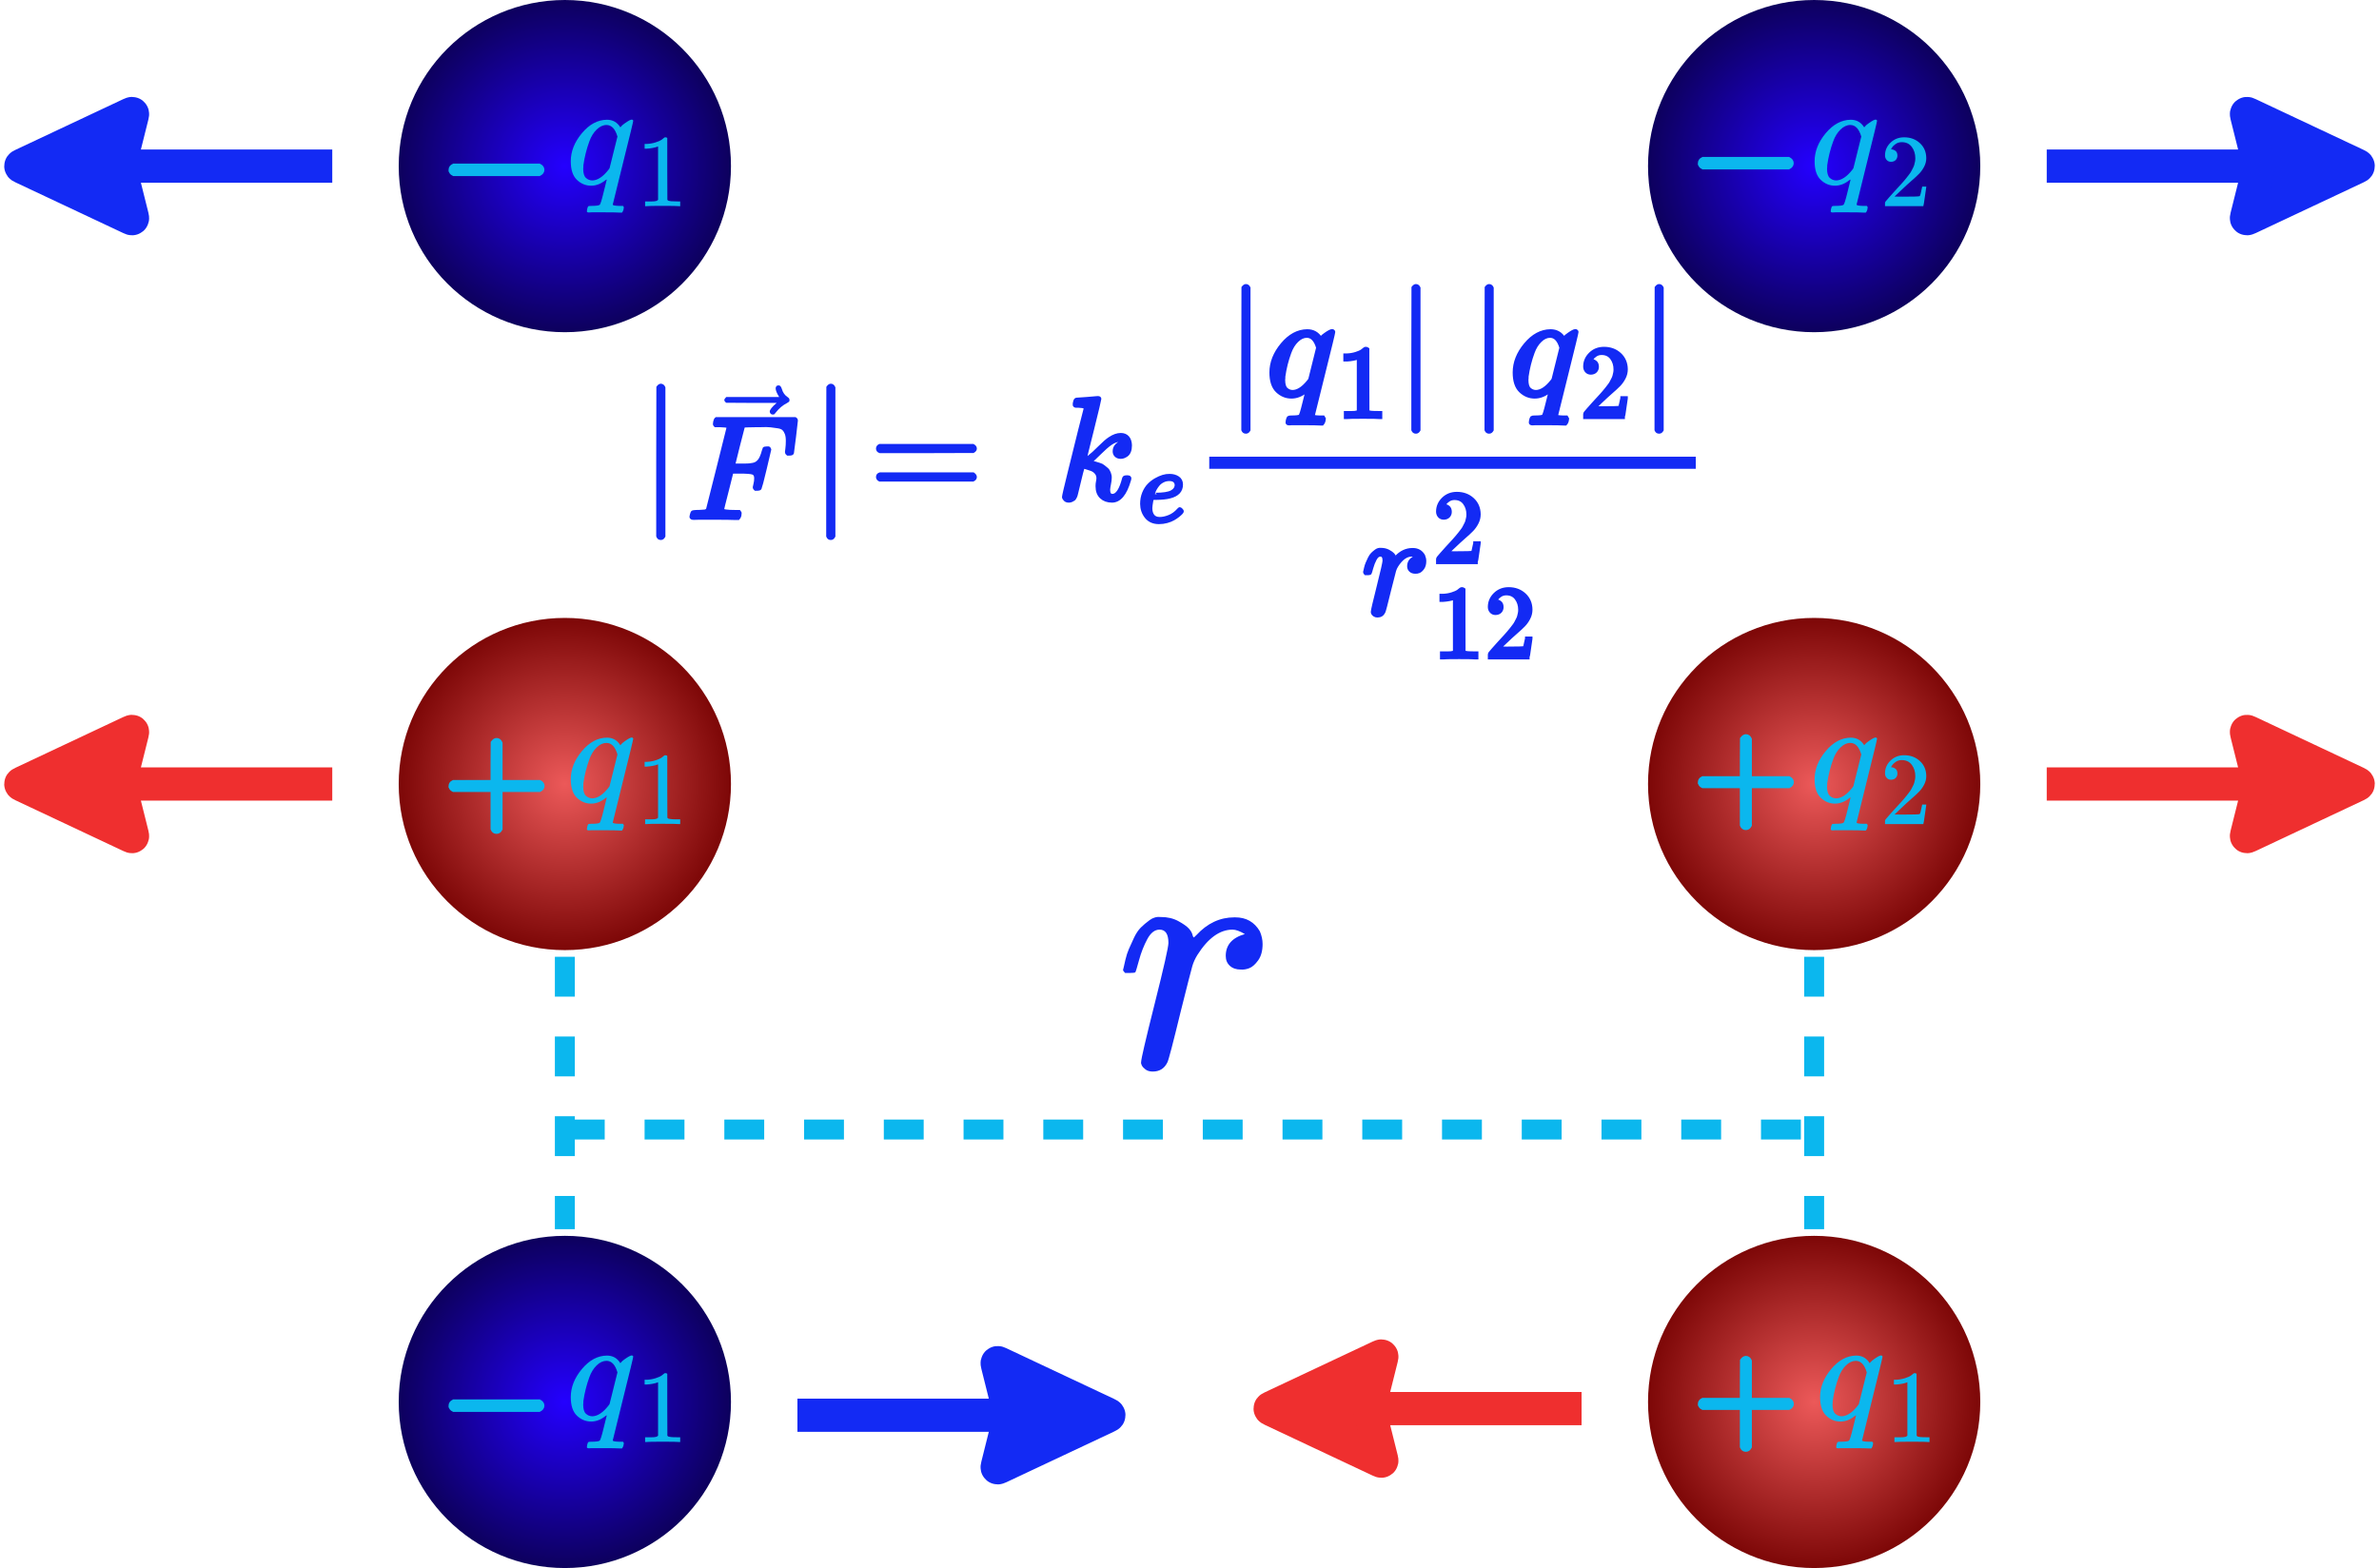<svg width="358" height="236" viewBox="0 0 358 236" fill="none" xmlns="http://www.w3.org/2000/svg">
<circle cx="85" cy="25" r="25" fill="url(#paint0_radial_380_1047)"/>
<path d="M68 25.846C68 25.846 68 25.75 68 25.56C68 25.369 68.103 25.222 68.308 25.119H81.097C81.318 25.237 81.428 25.384 81.428 25.56C81.428 25.736 81.318 25.883 81.097 26H68.308C68.103 25.897 68 25.75 68 25.56V25.846Z" fill="#0BB7EE" stroke="#0BB7EE"/>
<path d="M85.893 24.274C85.893 22.791 86.45 21.383 87.566 20.047C88.681 18.712 89.936 18.037 91.33 18.022C92.21 18.022 92.885 18.404 93.355 19.167C93.37 19.152 93.406 19.108 93.465 19.035C93.524 18.961 93.604 18.881 93.707 18.793C93.81 18.704 93.927 18.616 94.059 18.528C94.558 18.176 94.896 18 95.072 18C95.13 18 95.182 18.022 95.226 18.066C95.27 18.11 95.292 18.147 95.292 18.176C95.292 18.308 94.786 20.399 93.773 24.45C92.731 28.617 92.21 30.731 92.21 30.789C92.21 30.907 92.54 30.973 93.201 30.987H93.751C93.839 31.105 93.883 31.171 93.883 31.186C93.883 31.2 93.861 31.332 93.817 31.582C93.758 31.773 93.685 31.912 93.597 32H93.311C92.856 31.971 92.063 31.956 90.933 31.956C90.522 31.956 90.148 31.956 89.811 31.956C89.473 31.956 89.202 31.956 88.996 31.956C88.791 31.956 88.666 31.963 88.622 31.978C88.417 31.978 88.314 31.919 88.314 31.802C88.314 31.758 88.329 31.648 88.358 31.472C88.417 31.237 88.468 31.098 88.512 31.053C88.556 31.009 88.703 30.987 88.952 30.987C89.657 30.987 90.082 30.936 90.229 30.833C90.346 30.76 90.552 30.114 90.845 28.896C91.139 27.678 91.293 27.055 91.308 27.025C91.308 27.011 91.256 27.032 91.154 27.091C90.449 27.663 89.715 27.95 88.952 27.95C88.145 27.95 87.433 27.656 86.817 27.069C86.201 26.482 85.893 25.55 85.893 24.274ZM92.915 20.553C92.577 19.394 92.027 18.814 91.264 18.814C90.75 18.814 90.258 19.042 89.789 19.497C89.319 19.952 88.952 20.546 88.688 21.28C88.263 22.439 87.962 23.643 87.786 24.89C87.786 24.934 87.786 25.015 87.786 25.132C87.786 25.25 87.778 25.337 87.764 25.396C87.764 26.057 87.896 26.512 88.16 26.761C88.424 27.011 88.74 27.143 89.106 27.157C89.899 27.157 90.713 26.629 91.55 25.572L91.726 25.33L92.915 20.553Z" fill="#0BB7EE"/>
<path d="M99.027 22.036L98.825 22.114C98.68 22.166 98.472 22.218 98.202 22.27C97.933 22.322 97.632 22.358 97.3 22.379H97.004V21.663H97.3C97.787 21.642 98.239 21.564 98.654 21.429C99.069 21.294 99.359 21.17 99.525 21.056C99.691 20.942 99.836 20.828 99.961 20.713C99.982 20.682 100.044 20.667 100.148 20.667C100.241 20.667 100.329 20.698 100.412 20.76V25.413L100.428 30.082C100.5 30.155 100.563 30.201 100.614 30.222C100.666 30.243 100.791 30.264 100.988 30.285C101.185 30.305 101.507 30.316 101.953 30.316H102.358V31.032H102.186C101.968 31 101.144 30.985 99.712 30.985C98.301 30.985 97.486 31 97.269 31.032H97.082V30.316H97.486C97.715 30.316 97.912 30.316 98.078 30.316C98.244 30.316 98.373 30.31 98.467 30.3C98.56 30.29 98.643 30.274 98.716 30.253C98.788 30.233 98.83 30.222 98.84 30.222C98.851 30.222 98.882 30.196 98.934 30.144C98.986 30.093 99.017 30.072 99.027 30.082V22.036Z" fill="#0BB7EE"/>
<path d="M110 211C110 224.807 98.807 236 85 236C71.193 236 60 224.807 60 211C60 197.193 71.193 186 85 186C98.807 186 110 197.193 110 211Z" fill="url(#paint1_radial_380_1047)"/>
<path d="M68 211.846C68 211.846 68 211.751 68 211.56C68 211.369 68.103 211.222 68.308 211.119H81.097C81.318 211.237 81.428 211.384 81.428 211.56C81.428 211.736 81.318 211.883 81.097 212H68.308C68.103 211.897 68 211.751 68 211.56V211.846Z" fill="#0BB7EE" stroke="#0BB7EE"/>
<path d="M85.893 210.274C85.893 208.791 86.45 207.383 87.566 206.047C88.681 204.712 89.936 204.037 91.33 204.022C92.21 204.022 92.885 204.404 93.355 205.167C93.37 205.152 93.406 205.108 93.465 205.035C93.524 204.961 93.604 204.881 93.707 204.792C93.81 204.704 93.927 204.616 94.059 204.528C94.558 204.176 94.896 204 95.072 204C95.13 204 95.182 204.022 95.226 204.066C95.27 204.11 95.292 204.147 95.292 204.176C95.292 204.308 94.786 206.399 93.773 210.45C92.731 214.617 92.21 216.731 92.21 216.789C92.21 216.907 92.54 216.973 93.201 216.987H93.751C93.839 217.105 93.883 217.171 93.883 217.186C93.883 217.2 93.861 217.332 93.817 217.582C93.758 217.773 93.685 217.912 93.597 218H93.311C92.856 217.971 92.063 217.956 90.933 217.956C90.522 217.956 90.148 217.956 89.811 217.956C89.473 217.956 89.202 217.956 88.996 217.956C88.791 217.956 88.666 217.963 88.622 217.978C88.417 217.978 88.314 217.919 88.314 217.802C88.314 217.758 88.329 217.648 88.358 217.472C88.417 217.237 88.468 217.097 88.512 217.053C88.556 217.009 88.703 216.987 88.952 216.987C89.657 216.987 90.082 216.936 90.229 216.833C90.346 216.76 90.552 216.114 90.845 214.896C91.139 213.678 91.293 213.055 91.308 213.025C91.308 213.01 91.256 213.033 91.154 213.091C90.449 213.664 89.715 213.95 88.952 213.95C88.145 213.95 87.433 213.656 86.817 213.069C86.201 212.482 85.893 211.55 85.893 210.274ZM92.915 206.553C92.577 205.394 92.027 204.815 91.264 204.815C90.75 204.815 90.258 205.042 89.789 205.497C89.319 205.952 88.952 206.546 88.688 207.28C88.263 208.439 87.962 209.643 87.786 210.89C87.786 210.934 87.786 211.015 87.786 211.132C87.786 211.249 87.778 211.338 87.764 211.396C87.764 212.057 87.896 212.512 88.16 212.761C88.424 213.01 88.74 213.143 89.106 213.157C89.899 213.157 90.713 212.629 91.55 211.572L91.726 211.33L92.915 206.553Z" fill="#0BB7EE"/>
<path d="M99.027 208.036L98.825 208.114C98.68 208.166 98.472 208.218 98.202 208.27C97.933 208.321 97.632 208.358 97.3 208.379H97.004V207.663H97.3C97.787 207.642 98.239 207.564 98.654 207.429C99.069 207.294 99.359 207.17 99.525 207.056C99.691 206.942 99.836 206.827 99.961 206.713C99.982 206.682 100.044 206.667 100.148 206.667C100.241 206.667 100.329 206.698 100.412 206.76V211.413L100.428 216.082C100.5 216.155 100.563 216.201 100.614 216.222C100.666 216.243 100.791 216.264 100.988 216.284C101.185 216.305 101.507 216.316 101.953 216.316H102.358V217.031H102.186C101.968 217 101.144 216.985 99.712 216.985C98.301 216.985 97.486 217 97.269 217.031H97.082V216.316H97.486C97.715 216.316 97.912 216.316 98.078 216.316C98.244 216.316 98.373 216.31 98.467 216.3C98.56 216.29 98.643 216.274 98.716 216.253C98.788 216.233 98.83 216.222 98.84 216.222C98.851 216.222 98.882 216.196 98.934 216.144C98.986 216.093 99.017 216.072 99.027 216.082V208.036Z" fill="#0BB7EE"/>
<circle cx="273" cy="25" r="25" fill="url(#paint2_radial_380_1047)"/>
<path d="M256 24.846C256 24.846 256 24.75 256 24.56C256 24.369 256.103 24.222 256.308 24.119H269.097C269.318 24.237 269.428 24.384 269.428 24.56C269.428 24.736 269.318 24.883 269.097 25H256.308C256.103 24.897 256 24.75 256 24.56V24.846Z" fill="#0BB7EE" stroke="#0BB7EE"/>
<path d="M273.068 24.274C273.068 22.791 273.626 21.383 274.741 20.047C275.857 18.712 277.112 18.037 278.506 18.022C279.387 18.022 280.062 18.404 280.531 19.167C280.546 19.152 280.583 19.108 280.641 19.035C280.7 18.961 280.781 18.881 280.884 18.793C280.986 18.704 281.104 18.616 281.236 18.528C281.735 18.176 282.072 18 282.248 18C282.307 18 282.359 18.022 282.403 18.066C282.447 18.11 282.469 18.147 282.469 18.176C282.469 18.308 281.962 20.399 280.95 24.45C279.908 28.617 279.387 30.731 279.387 30.789C279.387 30.907 279.717 30.973 280.377 30.987H280.928C281.016 31.105 281.06 31.171 281.06 31.186C281.06 31.2 281.038 31.332 280.994 31.582C280.935 31.773 280.862 31.912 280.773 32H280.487C280.032 31.971 279.24 31.956 278.11 31.956C277.699 31.956 277.325 31.956 276.987 31.956C276.649 31.956 276.378 31.956 276.172 31.956C275.967 31.956 275.842 31.963 275.798 31.978C275.593 31.978 275.49 31.919 275.49 31.802C275.49 31.758 275.505 31.648 275.534 31.472C275.593 31.237 275.644 31.098 275.688 31.053C275.732 31.009 275.879 30.987 276.128 30.987C276.833 30.987 277.258 30.936 277.405 30.833C277.523 30.76 277.728 30.114 278.022 28.896C278.315 27.678 278.469 27.055 278.484 27.025C278.484 27.011 278.433 27.032 278.33 27.091C277.625 27.663 276.892 27.95 276.128 27.95C275.321 27.95 274.609 27.656 273.993 27.069C273.377 26.482 273.068 25.55 273.068 24.274ZM280.091 20.553C279.753 19.394 279.203 18.814 278.44 18.814C277.926 18.814 277.435 19.042 276.965 19.497C276.495 19.952 276.128 20.546 275.864 21.28C275.439 22.439 275.138 23.643 274.962 24.89C274.962 24.934 274.962 25.015 274.962 25.132C274.962 25.25 274.954 25.337 274.94 25.396C274.94 26.057 275.072 26.512 275.336 26.761C275.6 27.011 275.916 27.143 276.282 27.157C277.075 27.157 277.89 26.629 278.726 25.572L278.902 25.33L280.091 20.553Z" fill="#0BB7EE"/>
<path d="M284.58 24.355C284.3 24.355 284.077 24.262 283.911 24.075C283.745 23.888 283.662 23.66 283.662 23.39C283.662 22.653 283.937 22.015 284.487 21.476C285.037 20.936 285.722 20.666 286.542 20.666C287.486 20.666 288.274 20.957 288.907 21.538C289.54 22.119 289.862 22.871 289.872 23.795C289.872 24.241 289.769 24.666 289.561 25.071C289.353 25.475 289.104 25.828 288.814 26.129C288.523 26.43 288.108 26.814 287.569 27.281C287.195 27.602 286.676 28.08 286.012 28.712L285.094 29.584L286.277 29.6C287.906 29.6 288.772 29.574 288.876 29.522C288.949 29.501 289.073 29.039 289.25 28.137V28.09H289.872V28.137C289.862 28.168 289.794 28.64 289.67 29.553C289.545 30.466 289.468 30.943 289.436 30.985V31.031H283.662V30.736V30.549C283.662 30.476 283.693 30.398 283.755 30.316C283.818 30.233 283.973 30.051 284.222 29.771C284.523 29.439 284.783 29.148 285.001 28.899C285.094 28.796 285.27 28.604 285.53 28.323C285.789 28.043 285.966 27.851 286.059 27.748C286.152 27.644 286.303 27.473 286.51 27.234C286.718 26.995 286.863 26.819 286.946 26.705C287.029 26.591 287.149 26.435 287.304 26.238C287.46 26.041 287.569 25.875 287.631 25.74C287.693 25.605 287.771 25.455 287.864 25.289C287.958 25.123 288.025 24.957 288.067 24.791C288.108 24.625 288.145 24.469 288.176 24.324C288.207 24.178 288.222 24.007 288.222 23.81C288.222 23.157 288.046 22.591 287.693 22.114C287.34 21.637 286.837 21.398 286.184 21.398C285.841 21.398 285.54 21.486 285.281 21.663C285.021 21.839 284.84 22.01 284.736 22.176C284.632 22.342 284.58 22.441 284.58 22.472C284.58 22.482 284.606 22.487 284.658 22.487C284.845 22.487 285.037 22.56 285.234 22.705C285.431 22.851 285.53 23.089 285.53 23.421C285.53 23.68 285.447 23.898 285.281 24.075C285.115 24.251 284.881 24.345 284.58 24.355Z" fill="#0BB7EE"/>
<circle cx="85" cy="118" r="25" fill="url(#paint3_radial_380_1047)"/>
<path d="M85.893 117.274C85.893 115.791 86.45 114.383 87.566 113.047C88.681 111.712 89.936 111.037 91.33 111.022C92.21 111.022 92.885 111.404 93.355 112.167C93.37 112.152 93.406 112.108 93.465 112.035C93.524 111.961 93.604 111.881 93.707 111.792C93.81 111.704 93.927 111.616 94.059 111.528C94.558 111.176 94.896 111 95.072 111C95.13 111 95.182 111.022 95.226 111.066C95.27 111.11 95.292 111.147 95.292 111.176C95.292 111.308 94.786 113.399 93.773 117.45C92.731 121.617 92.21 123.731 92.21 123.789C92.21 123.907 92.54 123.973 93.201 123.987H93.751C93.839 124.105 93.883 124.171 93.883 124.186C93.883 124.2 93.861 124.332 93.817 124.582C93.758 124.773 93.685 124.912 93.597 125H93.311C92.856 124.971 92.063 124.956 90.933 124.956C90.522 124.956 90.148 124.956 89.811 124.956C89.473 124.956 89.202 124.956 88.996 124.956C88.791 124.956 88.666 124.963 88.622 124.978C88.417 124.978 88.314 124.919 88.314 124.802C88.314 124.758 88.329 124.648 88.358 124.472C88.417 124.237 88.468 124.097 88.512 124.053C88.556 124.009 88.703 123.987 88.952 123.987C89.657 123.987 90.082 123.936 90.229 123.833C90.346 123.76 90.552 123.114 90.845 121.896C91.139 120.678 91.293 120.055 91.308 120.025C91.308 120.01 91.256 120.033 91.154 120.091C90.449 120.664 89.715 120.95 88.952 120.95C88.145 120.95 87.433 120.656 86.817 120.069C86.201 119.482 85.893 118.55 85.893 117.274ZM92.915 113.553C92.577 112.394 92.027 111.815 91.264 111.815C90.75 111.815 90.258 112.042 89.789 112.497C89.319 112.952 88.952 113.546 88.688 114.28C88.263 115.439 87.962 116.643 87.786 117.89C87.786 117.934 87.786 118.015 87.786 118.132C87.786 118.249 87.778 118.338 87.764 118.396C87.764 119.057 87.896 119.512 88.16 119.761C88.424 120.01 88.74 120.143 89.106 120.157C89.899 120.157 90.713 119.629 91.55 118.572L91.726 118.33L92.915 113.553Z" fill="#0BB7EE"/>
<path d="M99.027 115.036L98.825 115.114C98.68 115.166 98.472 115.218 98.202 115.27C97.933 115.321 97.632 115.358 97.3 115.379H97.004V114.663H97.3C97.787 114.642 98.239 114.564 98.654 114.429C99.069 114.294 99.359 114.17 99.525 114.056C99.691 113.942 99.836 113.827 99.961 113.713C99.982 113.682 100.044 113.667 100.148 113.667C100.241 113.667 100.329 113.698 100.412 113.76V118.413L100.428 123.082C100.5 123.155 100.563 123.201 100.614 123.222C100.666 123.243 100.791 123.264 100.988 123.284C101.185 123.305 101.507 123.316 101.953 123.316H102.358V124.031H102.186C101.968 124 101.144 123.985 99.712 123.985C98.301 123.985 97.486 124 97.269 124.031H97.082V123.316H97.486C97.715 123.316 97.912 123.316 98.078 123.316C98.244 123.316 98.373 123.31 98.467 123.3C98.56 123.29 98.643 123.274 98.716 123.253C98.788 123.233 98.83 123.222 98.84 123.222C98.851 123.222 98.882 123.196 98.934 123.144C98.986 123.093 99.017 123.072 99.027 123.082V115.036Z" fill="#0BB7EE"/>
<path d="M68 118.558C68 118.558 68 118.47 68 118.295C68 118.12 68.094 117.985 68.283 117.891H74.321V114.862L74.341 111.833C74.476 111.658 74.604 111.57 74.725 111.57C74.9 111.57 75.035 111.671 75.129 111.873V117.891H81.147C81.349 117.999 81.45 118.134 81.45 118.295C81.45 118.457 81.349 118.591 81.147 118.699H75.129V124.717C75.021 124.906 74.9 125 74.766 125H74.725H74.685C74.523 125 74.402 124.906 74.321 124.717V118.699H68.283C68.094 118.605 68 118.47 68 118.295V118.558Z" fill="#0BB7EE" stroke="#0BB7EE"/>
<circle cx="273" cy="211" r="25" fill="url(#paint4_radial_380_1047)"/>
<path d="M273.893 210.274C273.893 208.791 274.45 207.383 275.566 206.047C276.681 204.712 277.936 204.037 279.33 204.022C280.21 204.022 280.885 204.404 281.355 205.167C281.369 205.152 281.406 205.108 281.465 205.035C281.524 204.961 281.604 204.881 281.707 204.792C281.81 204.704 281.927 204.616 282.059 204.528C282.558 204.176 282.896 204 283.072 204C283.13 204 283.182 204.022 283.226 204.066C283.27 204.11 283.292 204.147 283.292 204.176C283.292 204.308 282.786 206.399 281.773 210.45C280.731 214.617 280.21 216.731 280.21 216.789C280.21 216.907 280.54 216.973 281.201 216.987H281.751C281.839 217.105 281.883 217.171 281.883 217.186C281.883 217.2 281.861 217.332 281.817 217.582C281.758 217.773 281.685 217.912 281.597 218H281.311C280.856 217.971 280.063 217.956 278.933 217.956C278.523 217.956 278.148 217.956 277.811 217.956C277.473 217.956 277.202 217.956 276.996 217.956C276.791 217.956 276.666 217.963 276.622 217.978C276.417 217.978 276.314 217.919 276.314 217.802C276.314 217.758 276.329 217.648 276.358 217.472C276.417 217.237 276.468 217.097 276.512 217.053C276.556 217.009 276.703 216.987 276.952 216.987C277.657 216.987 278.082 216.936 278.229 216.833C278.346 216.76 278.552 216.114 278.845 214.896C279.139 213.678 279.293 213.055 279.308 213.025C279.308 213.01 279.256 213.033 279.154 213.091C278.449 213.664 277.715 213.95 276.952 213.95C276.145 213.95 275.433 213.656 274.817 213.069C274.201 212.482 273.893 211.55 273.893 210.274ZM280.915 206.553C280.577 205.394 280.027 204.815 279.264 204.815C278.75 204.815 278.258 205.042 277.789 205.497C277.319 205.952 276.952 206.546 276.688 207.28C276.263 208.439 275.962 209.643 275.786 210.89C275.786 210.934 275.786 211.015 275.786 211.132C275.786 211.249 275.778 211.338 275.764 211.396C275.764 212.057 275.896 212.512 276.16 212.761C276.424 213.01 276.74 213.143 277.106 213.157C277.899 213.157 278.713 212.629 279.55 211.572L279.726 211.33L280.915 206.553Z" fill="#0BB7EE"/>
<path d="M287.027 208.036L286.825 208.114C286.68 208.166 286.472 208.218 286.202 208.27C285.932 208.321 285.632 208.358 285.3 208.379H285.004V207.663H285.3C285.787 207.642 286.239 207.564 286.654 207.429C287.069 207.294 287.359 207.17 287.525 207.056C287.691 206.942 287.836 206.827 287.961 206.713C287.982 206.682 288.044 206.667 288.148 206.667C288.241 206.667 288.329 206.698 288.412 206.76V211.413L288.428 216.082C288.5 216.155 288.563 216.201 288.614 216.222C288.666 216.243 288.791 216.264 288.988 216.284C289.185 216.305 289.507 216.316 289.953 216.316H290.358V217.031H290.186C289.968 217 289.144 216.985 287.712 216.985C286.301 216.985 285.486 217 285.268 217.031H285.082V216.316H285.486C285.715 216.316 285.912 216.316 286.078 216.316C286.244 216.316 286.373 216.31 286.467 216.3C286.56 216.29 286.643 216.274 286.716 216.253C286.788 216.233 286.83 216.222 286.84 216.222C286.851 216.222 286.882 216.196 286.934 216.144C286.986 216.093 287.017 216.072 287.027 216.082V208.036Z" fill="#0BB7EE"/>
<path d="M256 211.558C256 211.558 256 211.47 256 211.295C256 211.12 256.094 210.985 256.283 210.891H262.321V207.862L262.341 204.833C262.476 204.658 262.604 204.57 262.725 204.57C262.9 204.57 263.035 204.671 263.129 204.873V210.891H269.147C269.349 210.999 269.45 211.134 269.45 211.295C269.45 211.457 269.349 211.591 269.147 211.699H263.129V217.717C263.021 217.906 262.9 218 262.765 218H262.725H262.685C262.523 218 262.402 217.906 262.321 217.717V211.699H256.283C256.094 211.605 256 211.47 256 211.295V211.558Z" fill="#0BB7EE" stroke="#0BB7EE"/>
<circle cx="273" cy="118" r="25" fill="url(#paint5_radial_380_1047)"/>
<path d="M273.068 117.274C273.068 115.791 273.626 114.383 274.741 113.047C275.857 111.712 277.112 111.037 278.506 111.022C279.387 111.022 280.062 111.404 280.531 112.167C280.546 112.152 280.583 112.108 280.641 112.035C280.7 111.961 280.781 111.881 280.884 111.792C280.986 111.704 281.104 111.616 281.236 111.528C281.735 111.176 282.072 111 282.248 111C282.307 111 282.359 111.022 282.403 111.066C282.447 111.11 282.469 111.147 282.469 111.176C282.469 111.308 281.962 113.399 280.95 117.45C279.908 121.617 279.387 123.731 279.387 123.789C279.387 123.907 279.717 123.973 280.377 123.987H280.928C281.016 124.105 281.06 124.171 281.06 124.186C281.06 124.2 281.038 124.332 280.994 124.582C280.935 124.773 280.862 124.912 280.773 125H280.487C280.032 124.971 279.24 124.956 278.11 124.956C277.699 124.956 277.325 124.956 276.987 124.956C276.649 124.956 276.378 124.956 276.172 124.956C275.967 124.956 275.842 124.963 275.798 124.978C275.593 124.978 275.49 124.919 275.49 124.802C275.49 124.758 275.505 124.648 275.534 124.472C275.593 124.237 275.644 124.097 275.688 124.053C275.732 124.009 275.879 123.987 276.128 123.987C276.833 123.987 277.258 123.936 277.405 123.833C277.523 123.76 277.728 123.114 278.022 121.896C278.315 120.678 278.469 120.055 278.484 120.025C278.484 120.01 278.433 120.032 278.33 120.091C277.625 120.664 276.892 120.95 276.128 120.95C275.321 120.95 274.609 120.656 273.993 120.069C273.377 119.482 273.068 118.55 273.068 117.274ZM280.091 113.553C279.753 112.394 279.203 111.814 278.44 111.814C277.926 111.814 277.435 112.042 276.965 112.497C276.495 112.952 276.128 113.546 275.864 114.28C275.439 115.439 275.138 116.643 274.962 117.89C274.962 117.934 274.962 118.015 274.962 118.132C274.962 118.249 274.954 118.338 274.94 118.396C274.94 119.057 275.072 119.512 275.336 119.761C275.6 120.01 275.916 120.143 276.282 120.157C277.075 120.157 277.89 119.629 278.726 118.572L278.902 118.33L280.091 113.553Z" fill="#0BB7EE"/>
<path d="M284.58 117.355C284.3 117.355 284.077 117.262 283.911 117.075C283.745 116.888 283.662 116.66 283.662 116.39C283.662 115.653 283.937 115.015 284.487 114.476C285.037 113.936 285.722 113.666 286.542 113.666C287.486 113.666 288.274 113.957 288.907 114.538C289.54 115.119 289.862 115.871 289.872 116.795C289.872 117.241 289.769 117.666 289.561 118.071C289.353 118.475 289.104 118.828 288.814 119.129C288.523 119.43 288.108 119.814 287.569 120.281C287.195 120.602 286.676 121.08 286.012 121.713L285.094 122.584L286.277 122.6C287.906 122.6 288.772 122.574 288.876 122.522C288.949 122.501 289.073 122.039 289.25 121.137V121.09H289.872V121.137C289.862 121.168 289.794 121.64 289.67 122.553C289.545 123.466 289.468 123.943 289.436 123.985V124.031H283.662V123.736V123.549C283.662 123.476 283.693 123.398 283.755 123.315C283.818 123.232 283.973 123.051 284.222 122.771C284.523 122.439 284.783 122.148 285.001 121.899C285.094 121.796 285.27 121.604 285.53 121.323C285.789 121.043 285.966 120.851 286.059 120.748C286.152 120.644 286.303 120.473 286.51 120.234C286.718 119.995 286.863 119.819 286.946 119.705C287.029 119.591 287.149 119.435 287.304 119.238C287.46 119.041 287.569 118.875 287.631 118.74C287.693 118.605 287.771 118.455 287.864 118.289C287.958 118.123 288.025 117.957 288.067 117.791C288.108 117.625 288.145 117.469 288.176 117.324C288.207 117.179 288.222 117.007 288.222 116.81C288.222 116.157 288.046 115.591 287.693 115.114C287.34 114.637 286.837 114.398 286.184 114.398C285.841 114.398 285.54 114.486 285.281 114.663C285.021 114.839 284.84 115.01 284.736 115.176C284.632 115.342 284.58 115.441 284.58 115.472C284.58 115.482 284.606 115.487 284.658 115.487C284.845 115.487 285.037 115.56 285.234 115.705C285.431 115.85 285.53 116.089 285.53 116.421C285.53 116.68 285.447 116.898 285.281 117.075C285.115 117.251 284.881 117.345 284.58 117.355Z" fill="#0BB7EE"/>
<path d="M256 117.988C256 117.988 256 117.9 256 117.725C256 117.55 256.094 117.415 256.283 117.321H262.321V114.292L262.341 111.263C262.476 111.088 262.604 111 262.725 111C262.9 111 263.035 111.101 263.129 111.303V117.321H269.147C269.349 117.429 269.45 117.564 269.45 117.725C269.45 117.887 269.349 118.021 269.147 118.129H263.129V124.147C263.021 124.336 262.9 124.43 262.765 124.43H262.725H262.685C262.523 124.43 262.402 124.336 262.321 124.147V118.129H256.283C256.094 118.035 256 117.9 256 117.725V117.988Z" fill="#0BB7EE" stroke="#0BB7EE"/>
<path d="M354.615 24.819L338.381 17.18C338.216 17.102 338.133 17.063 338.085 17.103C338.036 17.143 338.058 17.232 338.102 17.409L340 25L338.102 32.591C338.058 32.768 338.036 32.857 338.085 32.897C338.133 32.937 338.216 32.898 338.381 32.821L354.615 25.181C354.782 25.103 354.865 25.064 354.865 25C354.865 24.936 354.782 24.897 354.615 24.819Z" fill="#132AF4"/>
<path d="M340 25L338.102 32.591C338.058 32.768 338.036 32.857 338.085 32.897C338.133 32.937 338.216 32.898 338.381 32.821L354.615 25.181C354.782 25.103 354.865 25.064 354.865 25C354.865 24.936 354.782 24.897 354.615 24.819L338.381 17.18C338.216 17.102 338.133 17.063 338.085 17.103C338.036 17.143 338.058 17.232 338.102 17.409L340 25ZM340 25H308" stroke="#132AF4" stroke-width="5"/>
<path d="M3.385 25.181L19.619 32.821C19.784 32.898 19.866 32.937 19.915 32.897C19.964 32.857 19.942 32.768 19.898 32.591L18 25L19.898 17.409C19.942 17.232 19.964 17.143 19.915 17.103C19.866 17.063 19.784 17.102 19.619 17.18L3.385 24.819C3.218 24.897 3.135 24.936 3.135 25C3.135 25.064 3.218 25.103 3.385 25.181Z" fill="#132AF4"/>
<path d="M18 25L19.898 17.409C19.942 17.232 19.964 17.143 19.915 17.103C19.866 17.063 19.784 17.102 19.619 17.18L3.385 24.819C3.218 24.897 3.135 24.936 3.135 25C3.135 25.064 3.218 25.103 3.385 25.181L19.619 32.821C19.784 32.898 19.866 32.937 19.915 32.897C19.964 32.857 19.942 32.768 19.898 32.591L18 25ZM18 25H50" stroke="#132AF4" stroke-width="5"/>
<path d="M166.615 212.819L150.381 205.179C150.216 205.102 150.133 205.063 150.085 205.103C150.036 205.143 150.058 205.232 150.102 205.409L152 213L150.102 220.591C150.058 220.768 150.036 220.857 150.085 220.897C150.133 220.937 150.216 220.898 150.381 220.821L166.615 213.181C166.782 213.103 166.865 213.063 166.865 213C166.865 212.937 166.782 212.897 166.615 212.819Z" fill="#132AF4"/>
<path d="M152 213L150.102 220.591C150.058 220.768 150.036 220.857 150.085 220.897C150.133 220.937 150.216 220.898 150.381 220.821L166.615 213.181C166.782 213.103 166.865 213.063 166.865 213C166.865 212.937 166.782 212.897 166.615 212.819L150.381 205.179C150.216 205.102 150.133 205.063 150.085 205.103C150.036 205.143 150.058 205.232 150.102 205.409L152 213ZM152 213H120" stroke="#132AF4" stroke-width="5"/>
<path d="M354.615 117.819L338.381 110.179C338.216 110.102 338.133 110.063 338.085 110.103C338.036 110.143 338.058 110.232 338.102 110.409L340 118L338.102 125.591C338.058 125.768 338.036 125.857 338.085 125.897C338.133 125.937 338.216 125.898 338.381 125.821L354.615 118.181C354.782 118.103 354.865 118.063 354.865 118C354.865 117.937 354.782 117.897 354.615 117.819Z" fill="#EF2F2F"/>
<path d="M340 118L338.102 125.591C338.058 125.768 338.036 125.857 338.085 125.897C338.133 125.937 338.216 125.898 338.381 125.821L354.615 118.181C354.782 118.103 354.865 118.063 354.865 118C354.865 117.937 354.782 117.897 354.615 117.819L338.381 110.179C338.216 110.102 338.133 110.063 338.085 110.103C338.036 110.143 338.058 110.232 338.102 110.409L340 118ZM340 118H308" stroke="#EF2F2F" stroke-width="5"/>
<path d="M191.385 212.181L207.619 219.821C207.784 219.898 207.867 219.937 207.915 219.897C207.964 219.857 207.942 219.768 207.898 219.591L206 212L207.898 204.409C207.942 204.232 207.964 204.143 207.915 204.103C207.867 204.063 207.784 204.102 207.619 204.179L191.385 211.819C191.218 211.897 191.135 211.937 191.135 212C191.135 212.063 191.218 212.103 191.385 212.181Z" fill="#EF2F2F"/>
<path d="M206 212L207.898 204.409C207.942 204.232 207.964 204.143 207.915 204.103C207.867 204.063 207.784 204.102 207.619 204.179L191.385 211.819C191.218 211.897 191.135 211.937 191.135 212C191.135 212.063 191.218 212.103 191.385 212.181L207.619 219.821C207.784 219.898 207.867 219.937 207.915 219.897C207.964 219.857 207.942 219.768 207.898 219.591L206 212ZM206 212H238" stroke="#EF2F2F" stroke-width="5"/>
<path d="M3.385 118.181L19.619 125.821C19.784 125.898 19.866 125.937 19.915 125.897C19.964 125.857 19.942 125.768 19.898 125.591L18 118L19.898 110.409C19.942 110.232 19.964 110.143 19.915 110.103C19.866 110.063 19.784 110.102 19.619 110.179L3.385 117.819C3.218 117.897 3.135 117.937 3.135 118C3.135 118.063 3.218 118.103 3.385 118.181Z" fill="#EF2F2F"/>
<path d="M18 118L19.898 110.409C19.942 110.232 19.964 110.143 19.915 110.103C19.866 110.063 19.784 110.102 19.619 110.179L3.385 117.819C3.218 117.897 3.135 117.937 3.135 118C3.135 118.063 3.218 118.103 3.385 118.181L19.619 125.821C19.784 125.898 19.866 125.937 19.915 125.897C19.964 125.857 19.942 125.768 19.898 125.591L18 118ZM18 118H50" stroke="#EF2F2F" stroke-width="5"/>
<path d="M273 144V185" stroke="#0BB7EE" stroke-width="3" stroke-dasharray="6 6"/>
<path d="M85 144V185" stroke="#0BB7EE" stroke-width="3" stroke-dasharray="6 6"/>
<path d="M85 170H273" stroke="#0BB7EE" stroke-width="3" stroke-dasharray="6 6"/>
<path d="M132.072 67.509C132.072 67.318 132.175 67.171 132.381 67.068H146.421C146.641 67.186 146.751 67.332 146.751 67.509C146.751 67.671 146.648 67.81 146.443 67.928L139.434 67.95H132.425C132.19 67.876 132.072 67.729 132.072 67.509ZM132.072 71.785C132.072 71.564 132.19 71.417 132.425 71.344H146.443C146.648 71.491 146.751 71.638 146.751 71.785C146.751 71.976 146.641 72.123 146.421 72.225H132.381C132.175 72.123 132.072 71.976 132.072 71.785Z" fill="#132AF4" stroke="#132AF4" stroke-width="0.5"/>
<path d="M161.671 60.897C161.671 60.75 161.701 60.581 161.76 60.39C161.818 60.199 161.907 60.103 162.024 60.103C162.039 60.103 162.568 60.067 163.611 59.993C164.654 59.92 165.191 59.876 165.22 59.861C165.396 59.861 165.484 59.92 165.484 60.037C165.484 60.14 165.117 61.675 164.382 64.644C163.648 67.553 163.28 69.059 163.28 69.162C163.56 69.015 163.773 68.875 163.92 68.743C164.272 68.479 164.779 68.016 165.44 67.355C166.102 66.693 166.616 66.245 166.983 66.01C167.571 65.613 168.129 65.415 168.658 65.415C169.099 65.415 169.444 65.555 169.694 65.834C169.944 66.113 170.076 66.51 170.091 67.024C170.091 67.391 170.039 67.7 169.937 67.95C169.834 68.2 169.694 68.383 169.518 68.501C169.341 68.618 169.187 68.699 169.055 68.743C168.923 68.787 168.79 68.809 168.658 68.809C168.364 68.809 168.129 68.728 167.953 68.567C167.777 68.405 167.688 68.192 167.688 67.928C167.688 67.56 167.806 67.259 168.041 67.024C168.276 66.789 168.511 66.635 168.746 66.561L169.099 66.495C168.923 66.319 168.746 66.231 168.57 66.231H168.482C168.012 66.275 167.549 66.458 167.093 66.781C166.638 67.105 166.102 67.575 165.484 68.192C164.867 68.809 164.382 69.257 164.03 69.537C164.059 69.551 164.169 69.573 164.36 69.603C164.551 69.632 164.728 69.676 164.889 69.735C165.051 69.794 165.242 69.853 165.462 69.911C165.683 69.97 165.881 70.073 166.057 70.22C166.234 70.367 166.395 70.499 166.542 70.617C166.689 70.734 166.814 70.925 166.917 71.19C167.02 71.454 167.064 71.697 167.049 71.917C167.049 72.167 167.013 72.468 166.939 72.821C166.866 73.173 166.822 73.467 166.807 73.702C166.807 74.29 167.005 74.584 167.402 74.584C168.107 74.584 168.68 73.71 169.121 71.961C169.15 71.844 169.297 71.785 169.562 71.785H169.65C169.885 71.785 170.003 71.851 170.003 71.983C170.003 72.056 169.981 72.159 169.937 72.292C169.334 74.363 168.467 75.399 167.336 75.399C166.675 75.399 166.138 75.208 165.727 74.826C165.315 74.444 165.11 73.893 165.11 73.173C165.11 72.909 165.132 72.681 165.176 72.49C165.22 72.299 165.242 72.123 165.242 71.961C165.242 71.638 165.139 71.359 164.933 71.124C164.728 70.888 164.471 70.719 164.162 70.617C163.853 70.514 163.604 70.433 163.413 70.374C163.222 70.315 163.089 70.293 163.016 70.308H162.972C162.795 70.925 162.641 71.52 162.509 72.093C162.377 72.666 162.274 73.092 162.2 73.372C162.127 73.651 162.061 73.923 162.002 74.187C161.943 74.452 161.892 74.628 161.848 74.716C161.804 74.804 161.752 74.9 161.693 75.003C161.635 75.105 161.554 75.171 161.451 75.201C161.26 75.333 161.054 75.399 160.834 75.399C160.584 75.399 160.393 75.326 160.261 75.179C160.129 75.032 160.062 74.907 160.062 74.804C160.062 74.657 160.334 73.482 160.878 71.278C161.422 69.074 161.958 66.906 162.487 64.776L163.302 61.58C163.317 61.389 163.266 61.272 163.148 61.227C163.031 61.183 162.744 61.147 162.289 61.117H162.178C162.031 61.117 161.936 61.117 161.892 61.117C161.848 61.117 161.796 61.095 161.738 61.051C161.679 61.007 161.657 60.956 161.671 60.897Z" fill="#132AF4" stroke="#132AF4" stroke-width="0.5"/>
<path d="M171.818 75.845C171.818 75.253 171.917 74.712 172.114 74.224C172.312 73.736 172.566 73.331 172.878 73.009C173.19 72.687 173.538 72.417 173.922 72.198C174.306 71.98 174.67 71.819 175.013 71.715C175.356 71.612 175.683 71.565 175.994 71.575H176.041C176.509 71.575 176.914 71.689 177.257 71.918C177.599 72.147 177.771 72.484 177.771 72.931C177.771 73.866 177.194 74.479 176.041 74.77C175.532 74.905 174.836 74.977 173.953 74.988C173.569 74.988 173.371 74.998 173.361 75.019C173.361 75.04 173.33 75.222 173.268 75.564C173.205 75.907 173.169 76.208 173.158 76.468C173.158 76.956 173.268 77.341 173.486 77.621C173.704 77.902 174.031 78.047 174.467 78.058C174.904 78.068 175.387 77.969 175.917 77.761C176.446 77.554 176.924 77.211 177.35 76.733C177.444 76.629 177.506 76.577 177.537 76.577C177.579 76.577 177.646 76.624 177.74 76.717C177.833 76.811 177.885 76.884 177.896 76.936C177.906 76.987 177.859 77.071 177.755 77.185C177.651 77.299 177.496 77.439 177.288 77.606C177.08 77.772 176.841 77.933 176.571 78.089C176.301 78.245 175.974 78.374 175.589 78.478C175.205 78.582 174.81 78.634 174.405 78.634C173.584 78.634 172.951 78.359 172.504 77.808C172.057 77.258 171.829 76.603 171.818 75.845ZM177.023 72.962C176.961 72.422 176.607 72.152 175.963 72.152C175.62 72.152 175.304 72.224 175.013 72.37C174.722 72.515 174.488 72.692 174.312 72.9C174.135 73.107 173.984 73.32 173.86 73.539C173.735 73.757 173.652 73.944 173.61 74.1C173.569 74.255 173.543 74.354 173.532 74.396C173.532 74.406 173.636 74.411 173.844 74.411C175.018 74.411 175.839 74.287 176.306 74.037C176.774 73.788 177.013 73.43 177.023 72.962Z" fill="#132AF4" stroke="#132AF4" stroke-width="0.5"/>
<path d="M187.488 65.018H187.444C187.267 65.018 187.135 64.915 187.047 64.71V53.998L187.069 43.286C187.216 43.095 187.355 43 187.488 43C187.679 43 187.826 43.11 187.928 43.331V64.71C187.811 64.915 187.679 65.018 187.532 65.018H187.488Z" fill="#132AF4" stroke="#132AF4" stroke-width="0.5"/>
<path d="M191.275 56.059C191.275 54.575 191.834 53.164 192.95 51.827C194.067 50.49 195.323 49.814 196.719 49.799C197.601 49.799 198.277 50.181 198.747 50.945C198.762 50.931 198.798 50.886 198.857 50.813C198.916 50.74 198.997 50.659 199.1 50.571C199.203 50.483 199.32 50.394 199.452 50.306C199.952 49.953 200.29 49.777 200.466 49.777C200.525 49.777 200.576 49.799 200.62 49.843C200.665 49.887 200.687 49.924 200.687 49.953C200.687 50.086 200.18 52.18 199.166 56.235C198.123 60.408 197.601 62.524 197.601 62.583C197.601 62.7 197.932 62.766 198.593 62.781H199.144C199.232 62.898 199.276 62.965 199.276 62.979C199.276 62.994 199.254 63.126 199.21 63.376C199.151 63.567 199.078 63.707 198.989 63.795H198.703C198.247 63.765 197.454 63.751 196.323 63.751C195.911 63.751 195.537 63.751 195.199 63.751C194.861 63.751 194.589 63.751 194.383 63.751C194.177 63.751 194.052 63.758 194.008 63.773C193.803 63.773 193.7 63.714 193.7 63.596C193.7 63.552 193.715 63.442 193.744 63.266C193.803 63.031 193.854 62.891 193.898 62.847C193.942 62.803 194.089 62.781 194.339 62.781C195.044 62.781 195.47 62.73 195.617 62.627C195.735 62.553 195.941 61.907 196.234 60.687C196.528 59.468 196.683 58.843 196.697 58.814C196.697 58.799 196.646 58.821 196.543 58.88C195.838 59.453 195.103 59.739 194.339 59.739C193.531 59.739 192.818 59.446 192.201 58.858C191.584 58.27 191.275 57.337 191.275 56.059ZM198.306 52.334C197.968 51.173 197.417 50.593 196.653 50.593C196.139 50.593 195.647 50.82 195.177 51.276C194.706 51.731 194.339 52.327 194.075 53.061C193.648 54.222 193.347 55.427 193.171 56.676C193.171 56.72 193.171 56.801 193.171 56.918C193.171 57.036 193.164 57.124 193.149 57.183C193.149 57.844 193.281 58.299 193.546 58.549C193.81 58.799 194.126 58.931 194.493 58.946C195.287 58.946 196.102 58.417 196.94 57.359L197.116 57.117L198.306 52.334Z" fill="#132AF4" stroke="#132AF4" stroke-width="0.5"/>
<path d="M204.426 53.818L204.224 53.896C204.078 53.948 203.87 54 203.6 54.052C203.33 54.104 203.029 54.14 202.696 54.161H202.4V53.444H202.696C203.185 53.424 203.637 53.346 204.052 53.211C204.468 53.076 204.759 52.951 204.925 52.837C205.091 52.722 205.236 52.608 205.361 52.494C205.382 52.463 205.444 52.447 205.548 52.447C205.642 52.447 205.73 52.478 205.813 52.541V57.2L205.829 61.874C205.901 61.947 205.964 61.994 206.016 62.015C206.067 62.036 206.192 62.056 206.39 62.077C206.587 62.098 206.909 62.108 207.356 62.108H207.761V62.825H207.589C207.371 62.794 206.545 62.778 205.112 62.778C203.699 62.778 202.883 62.794 202.665 62.825H202.478V62.108H202.883C203.112 62.108 203.309 62.108 203.476 62.108C203.642 62.108 203.772 62.103 203.865 62.093C203.959 62.082 204.042 62.067 204.114 62.046C204.187 62.025 204.229 62.015 204.239 62.015C204.25 62.015 204.281 61.989 204.333 61.937C204.385 61.885 204.416 61.864 204.426 61.874V53.818Z" fill="#132AF4" stroke="#132AF4" stroke-width="0.5"/>
<path d="M213.072 65.018H213.028C212.851 65.018 212.719 64.915 212.631 64.71V53.998L212.653 43.286C212.8 43.095 212.939 43 213.072 43C213.263 43 213.41 43.11 213.512 43.331V64.71C213.395 64.915 213.263 65.018 213.116 65.018H213.072Z" fill="#132AF4" stroke="#132AF4" stroke-width="0.5"/>
<path d="M224.087 65.018H224.043C223.867 65.018 223.735 64.915 223.646 64.71V53.998L223.669 43.286C223.815 43.095 223.955 43 224.087 43C224.278 43 224.425 43.11 224.528 43.331V64.71C224.411 64.915 224.278 65.018 224.131 65.018H224.087Z" fill="#132AF4" stroke="#132AF4" stroke-width="0.5"/>
<path d="M227.883 56.059C227.883 54.575 228.441 53.164 229.558 51.827C230.675 50.49 231.931 49.814 233.327 49.799C234.208 49.799 234.884 50.181 235.354 50.945C235.369 50.931 235.406 50.886 235.465 50.813C235.523 50.74 235.604 50.659 235.707 50.571C235.81 50.483 235.928 50.394 236.06 50.306C236.559 49.953 236.897 49.777 237.074 49.777C237.132 49.777 237.184 49.799 237.228 49.843C237.272 49.887 237.294 49.924 237.294 49.953C237.294 50.086 236.787 52.18 235.773 56.235C234.73 60.408 234.208 62.524 234.208 62.583C234.208 62.7 234.539 62.766 235.2 62.781H235.751C235.839 62.898 235.883 62.965 235.883 62.979C235.883 62.994 235.861 63.126 235.817 63.376C235.759 63.567 235.685 63.707 235.597 63.795H235.31C234.855 63.765 234.061 63.751 232.93 63.751C232.519 63.751 232.144 63.751 231.806 63.751C231.468 63.751 231.196 63.751 230.99 63.751C230.785 63.751 230.66 63.758 230.616 63.773C230.41 63.773 230.307 63.714 230.307 63.596C230.307 63.552 230.322 63.442 230.351 63.266C230.41 63.031 230.462 62.891 230.506 62.847C230.55 62.803 230.697 62.781 230.946 62.781C231.652 62.781 232.078 62.73 232.225 62.627C232.342 62.553 232.548 61.907 232.842 60.687C233.136 59.468 233.29 58.843 233.305 58.814C233.305 58.799 233.253 58.821 233.15 58.88C232.445 59.453 231.71 59.739 230.946 59.739C230.138 59.739 229.426 59.446 228.809 58.858C228.191 58.27 227.883 57.337 227.883 56.059ZM234.914 52.334C234.576 51.173 234.025 50.593 233.261 50.593C232.746 50.593 232.254 50.82 231.784 51.276C231.314 51.731 230.946 52.327 230.682 53.061C230.256 54.222 229.955 55.427 229.778 56.676C229.778 56.72 229.778 56.801 229.778 56.918C229.778 57.036 229.771 57.124 229.756 57.183C229.756 57.844 229.888 58.299 230.153 58.549C230.417 58.799 230.733 58.931 231.101 58.946C231.894 58.946 232.71 58.417 233.547 57.359L233.723 57.117L234.914 52.334Z" fill="#132AF4" stroke="#132AF4" stroke-width="0.5"/>
<path d="M239.41 56.14C239.129 56.14 238.906 56.047 238.74 55.86C238.573 55.673 238.49 55.444 238.49 55.174C238.49 54.437 238.766 53.798 239.316 53.258C239.867 52.717 240.552 52.447 241.373 52.447C242.318 52.447 243.108 52.738 243.742 53.32C244.375 53.902 244.697 54.655 244.708 55.579C244.708 56.026 244.604 56.452 244.396 56.857C244.188 57.262 243.939 57.615 243.648 57.917C243.357 58.218 242.942 58.602 242.401 59.07C242.027 59.392 241.508 59.87 240.843 60.503L239.924 61.376L241.108 61.392C242.739 61.392 243.606 61.366 243.71 61.314C243.783 61.293 243.908 60.831 244.084 59.927V59.88H244.708V59.927C244.697 59.958 244.63 60.431 244.505 61.345C244.38 62.259 244.303 62.737 244.271 62.778V62.825H238.49V62.529V62.342C238.49 62.269 238.521 62.191 238.584 62.108C238.646 62.025 238.802 61.843 239.051 61.563C239.352 61.231 239.612 60.94 239.83 60.69C239.924 60.587 240.1 60.394 240.36 60.114C240.62 59.833 240.796 59.641 240.89 59.537C240.983 59.433 241.134 59.262 241.342 59.023C241.55 58.784 241.695 58.608 241.778 58.493C241.861 58.379 241.981 58.223 242.137 58.026C242.292 57.828 242.401 57.662 242.464 57.527C242.526 57.392 242.604 57.242 242.698 57.075C242.791 56.909 242.859 56.743 242.9 56.577C242.942 56.41 242.978 56.255 243.009 56.109C243.04 55.964 243.056 55.792 243.056 55.595C243.056 54.941 242.879 54.374 242.526 53.896C242.173 53.419 241.669 53.18 241.015 53.18C240.672 53.18 240.371 53.268 240.111 53.444C239.851 53.621 239.669 53.792 239.565 53.959C239.462 54.125 239.41 54.224 239.41 54.255C239.41 54.265 239.436 54.27 239.488 54.27C239.675 54.27 239.867 54.343 240.064 54.489C240.261 54.634 240.36 54.873 240.36 55.205C240.36 55.465 240.277 55.683 240.111 55.86C239.945 56.036 239.711 56.13 239.41 56.14Z" fill="#132AF4" stroke="#132AF4" stroke-width="0.5"/>
<path d="M249.667 65.018H249.623C249.447 65.018 249.315 64.915 249.227 64.71V53.998L249.249 43.286C249.396 43.095 249.535 43 249.667 43C249.858 43 250.005 43.11 250.108 43.331V64.71C249.991 64.915 249.858 65.018 249.711 65.018H249.667Z" fill="#132AF4" stroke="#132AF4" stroke-width="0.5"/>
<path d="M205.367 86.122C205.382 86.078 205.397 86.019 205.411 85.945C205.426 85.872 205.463 85.71 205.521 85.461C205.58 85.211 205.654 84.983 205.742 84.777C205.83 84.572 205.94 84.329 206.072 84.05C206.205 83.771 206.352 83.55 206.513 83.389C206.675 83.227 206.866 83.066 207.086 82.904C207.307 82.742 207.549 82.676 207.814 82.706C208.24 82.706 208.614 82.794 208.938 82.97C209.261 83.146 209.489 83.308 209.621 83.455C209.753 83.602 209.834 83.749 209.863 83.896C209.893 83.984 209.915 84.028 209.93 84.028C209.944 84.028 210.003 83.977 210.106 83.874C210.811 83.11 211.627 82.728 212.552 82.728H212.618C213.324 82.728 213.853 83.029 214.205 83.631C214.323 83.91 214.382 84.182 214.382 84.447C214.382 84.888 214.286 85.24 214.095 85.505C213.904 85.769 213.713 85.938 213.522 86.012C213.331 86.085 213.147 86.115 212.971 86.1C212.677 86.1 212.442 86.019 212.266 85.857C212.089 85.696 212.001 85.483 212.001 85.218C212.001 84.513 212.413 84.043 213.236 83.808C212.912 83.617 212.648 83.521 212.442 83.521C211.619 83.521 210.863 84.065 210.172 85.152C210.025 85.387 209.915 85.63 209.841 85.879C209.768 86.129 209.518 87.106 209.092 88.811C208.592 90.868 208.306 91.963 208.232 92.095C208.041 92.492 207.726 92.69 207.285 92.69C207.094 92.69 206.939 92.646 206.822 92.558C206.704 92.469 206.623 92.381 206.579 92.293C206.535 92.205 206.521 92.132 206.535 92.073C206.535 91.882 206.829 90.618 207.417 88.282C208.005 85.945 208.299 84.645 208.299 84.381C208.299 83.808 208.108 83.521 207.726 83.521C207.417 83.521 207.152 83.727 206.932 84.138C206.712 84.55 206.535 84.998 206.403 85.483C206.271 85.968 206.19 86.232 206.161 86.276C206.131 86.305 206.014 86.32 205.808 86.32H205.499C205.411 86.232 205.367 86.166 205.367 86.122Z" fill="#132AF4" stroke="#132AF4" stroke-width="0.5"/>
<path d="M217.271 77.969C216.99 77.969 216.767 77.876 216.601 77.689C216.435 77.502 216.352 77.273 216.352 77.003C216.352 76.265 216.627 75.626 217.177 75.086C217.728 74.546 218.414 74.276 219.234 74.276C220.18 74.276 220.969 74.567 221.603 75.149C222.237 75.73 222.559 76.484 222.569 77.408C222.569 77.855 222.465 78.281 222.257 78.686C222.05 79.091 221.8 79.444 221.509 79.745C221.218 80.047 220.803 80.431 220.263 80.898C219.889 81.221 219.369 81.698 218.705 82.332L217.785 83.205L218.969 83.22C220.6 83.22 221.468 83.194 221.572 83.142C221.644 83.122 221.769 82.659 221.946 81.756V81.709H222.569V81.756C222.559 81.787 222.491 82.259 222.366 83.174C222.242 84.088 222.164 84.566 222.133 84.607V84.654H216.352V84.358V84.171C216.352 84.098 216.383 84.02 216.445 83.937C216.507 83.854 216.663 83.672 216.913 83.392C217.214 83.059 217.474 82.768 217.692 82.519C217.785 82.415 217.962 82.223 218.221 81.943C218.481 81.662 218.658 81.47 218.751 81.366C218.845 81.262 218.995 81.091 219.203 80.852C219.411 80.613 219.556 80.436 219.639 80.322C219.723 80.208 219.842 80.052 219.998 79.855C220.154 79.657 220.263 79.491 220.325 79.356C220.387 79.221 220.465 79.07 220.559 78.904C220.652 78.738 220.72 78.572 220.761 78.405C220.803 78.239 220.839 78.083 220.87 77.938C220.902 77.792 220.917 77.621 220.917 77.424C220.917 76.769 220.741 76.203 220.387 75.725C220.034 75.247 219.53 75.008 218.876 75.008C218.533 75.008 218.232 75.097 217.972 75.273C217.712 75.45 217.531 75.621 217.427 75.787C217.323 75.954 217.271 76.052 217.271 76.084C217.271 76.094 217.297 76.099 217.349 76.099C217.536 76.099 217.728 76.172 217.925 76.317C218.123 76.463 218.221 76.702 218.221 77.034C218.221 77.294 218.138 77.512 217.972 77.689C217.806 77.865 217.572 77.959 217.271 77.969Z" fill="#132AF4" stroke="#132AF4" stroke-width="0.5"/>
<path d="M218.891 89.993L218.688 90.071C218.543 90.123 218.335 90.175 218.065 90.227C217.795 90.279 217.494 90.315 217.161 90.336H216.865V89.619H217.161C217.65 89.599 218.101 89.521 218.517 89.386C218.933 89.251 219.223 89.126 219.39 89.012C219.556 88.897 219.701 88.783 219.826 88.669C219.847 88.638 219.909 88.622 220.013 88.622C220.106 88.622 220.195 88.653 220.278 88.716V93.375L220.293 98.049C220.366 98.122 220.428 98.169 220.48 98.19C220.532 98.21 220.657 98.231 220.854 98.252C221.052 98.273 221.374 98.283 221.82 98.283H222.226V99H222.054C221.836 98.969 221.01 98.953 219.577 98.953C218.164 98.953 217.348 98.969 217.13 99H216.943V98.283H217.348C217.577 98.283 217.774 98.283 217.94 98.283C218.107 98.283 218.236 98.278 218.33 98.268C218.423 98.257 218.507 98.242 218.579 98.221C218.652 98.2 218.694 98.19 218.704 98.19C218.714 98.19 218.746 98.164 218.797 98.112C218.849 98.06 218.881 98.039 218.891 98.049V89.993Z" fill="#132AF4" stroke="#132AF4" stroke-width="0.5"/>
<path d="M225.064 92.315C224.783 92.315 224.56 92.222 224.394 92.035C224.228 91.848 224.145 91.619 224.145 91.349C224.145 90.611 224.42 89.972 224.97 89.432C225.521 88.892 226.207 88.622 227.027 88.622C227.973 88.622 228.762 88.913 229.396 89.495C230.03 90.076 230.352 90.83 230.362 91.754C230.362 92.201 230.258 92.627 230.05 93.032C229.843 93.437 229.593 93.79 229.302 94.091C229.011 94.393 228.596 94.777 228.056 95.245C227.682 95.567 227.162 96.044 226.497 96.678L225.578 97.551L226.762 97.566C228.393 97.566 229.261 97.54 229.365 97.489C229.437 97.468 229.562 97.005 229.739 96.102V96.055H230.362V96.102C230.352 96.133 230.284 96.606 230.159 97.52C230.035 98.434 229.957 98.912 229.926 98.953V99H224.145V98.704V98.517C224.145 98.444 224.176 98.366 224.238 98.283C224.3 98.2 224.456 98.018 224.706 97.738C225.007 97.405 225.266 97.115 225.485 96.865C225.578 96.761 225.755 96.569 226.014 96.289C226.274 96.008 226.451 95.816 226.544 95.712C226.638 95.608 226.788 95.437 226.996 95.198C227.204 94.959 227.349 94.782 227.432 94.668C227.516 94.554 227.635 94.398 227.791 94.201C227.947 94.003 228.056 93.837 228.118 93.702C228.18 93.567 228.258 93.416 228.352 93.25C228.445 93.084 228.513 92.918 228.554 92.751C228.596 92.585 228.632 92.429 228.663 92.284C228.695 92.138 228.71 91.967 228.71 91.77C228.71 91.115 228.534 90.549 228.18 90.071C227.827 89.593 227.323 89.354 226.669 89.354C226.326 89.354 226.025 89.443 225.765 89.619C225.505 89.796 225.324 89.967 225.22 90.134C225.116 90.3 225.064 90.398 225.064 90.43C225.064 90.44 225.09 90.445 225.142 90.445C225.329 90.445 225.521 90.518 225.718 90.663C225.916 90.809 226.014 91.048 226.014 91.38C226.014 91.64 225.931 91.858 225.765 92.035C225.599 92.211 225.365 92.305 225.064 92.315Z" fill="#132AF4" stroke="#132AF4" stroke-width="0.5"/>
<path d="M254.936 70.308H182.223V68.985H254.936V70.308Z" fill="#132AF4" stroke="#132AF4" stroke-width="0.5"/>
<path d="M104.375 77.996C104.125 77.996 104 77.923 104 77.776C104 77.746 104.022 77.644 104.066 77.467C104.125 77.232 104.184 77.1 104.242 77.071C104.301 77.041 104.47 77.019 104.749 77.004C105.146 77.004 105.587 76.982 106.072 76.938C106.277 76.894 106.417 76.806 106.491 76.674C106.52 76.6 107.042 74.536 108.055 70.481C109.069 66.425 109.584 64.368 109.598 64.309C109.598 64.206 109.569 64.155 109.51 64.155C109.393 64.111 109.003 64.074 108.342 64.045H107.659C107.571 63.957 107.526 63.898 107.526 63.868C107.526 63.839 107.541 63.714 107.571 63.494C107.629 63.244 107.703 63.09 107.791 63.031H119.671C119.774 63.09 119.825 63.17 119.825 63.273C119.825 63.347 119.729 64.17 119.538 65.742C119.347 67.314 119.245 68.122 119.23 68.166C119.2 68.269 119.054 68.321 118.789 68.321H118.525C118.422 68.247 118.37 68.152 118.37 68.034C118.37 68.019 118.392 67.843 118.436 67.505C118.48 67.167 118.503 66.778 118.503 66.337C118.503 65.896 118.451 65.536 118.348 65.257C118.245 64.978 118.106 64.75 117.929 64.574C117.753 64.397 117.481 64.28 117.114 64.221C116.747 64.162 116.372 64.111 115.99 64.067C115.608 64.023 115.079 64.015 114.403 64.045H113.896C112.691 64.059 112.052 64.082 111.979 64.111C111.905 64.14 111.854 64.199 111.824 64.287C111.81 64.302 111.56 65.264 111.075 67.174L110.37 70.018H111.582C111.626 70.018 111.795 70.018 112.089 70.018C112.383 70.018 112.588 70.01 112.706 69.996C112.823 69.981 112.985 69.959 113.191 69.93C113.397 69.9 113.573 69.849 113.72 69.775C113.867 69.702 113.992 69.614 114.094 69.511C114.285 69.334 114.447 69.092 114.579 68.783C114.712 68.475 114.807 68.196 114.866 67.946C114.925 67.696 114.961 67.564 114.976 67.549C115.02 67.476 115.16 67.439 115.395 67.439H115.659C115.762 67.512 115.814 67.586 115.814 67.659C115.814 67.703 115.586 68.666 115.13 70.547C114.675 72.427 114.425 73.397 114.381 73.456C114.352 73.559 114.205 73.61 113.94 73.61H113.676C113.573 73.522 113.521 73.434 113.521 73.346C113.521 73.302 113.558 73.14 113.632 72.861C113.705 72.582 113.742 72.288 113.742 71.979C113.742 71.553 113.595 71.289 113.301 71.186C113.007 71.083 112.353 71.031 111.339 71.031H110.127L109.422 73.831C108.952 75.653 108.717 76.608 108.717 76.696C108.717 76.902 109.37 77.004 110.678 77.004H111.229C111.317 77.093 111.361 77.144 111.361 77.159C111.361 77.173 111.347 77.32 111.317 77.6C111.259 77.791 111.185 77.93 111.097 78.018H110.722C110.12 77.989 109.01 77.974 107.394 77.974C106.439 77.974 105.712 77.974 105.212 77.974C104.713 77.974 104.433 77.982 104.375 77.996Z" fill="#132AF4" stroke="#132AF4" stroke-width="0.5"/>
<path d="M116.721 58.444C116.721 58.325 116.758 58.222 116.832 58.133C116.906 58.044 117.017 58 117.165 58C117.268 58 117.357 58.037 117.431 58.111C117.505 58.17 117.579 58.311 117.653 58.532C117.801 59.08 118.104 59.501 118.563 59.797C118.725 59.901 118.807 60.034 118.807 60.197C118.807 60.33 118.784 60.419 118.74 60.463C118.696 60.507 118.592 60.574 118.429 60.663C117.793 60.988 117.239 61.454 116.765 62.06C116.736 62.09 116.699 62.134 116.655 62.194C116.61 62.253 116.573 62.297 116.544 62.327C116.514 62.356 116.477 62.371 116.433 62.371C116.388 62.371 116.336 62.379 116.277 62.393C116.174 62.393 116.078 62.356 115.989 62.282C115.9 62.208 115.848 62.097 115.834 61.95C115.834 61.669 116.181 61.232 116.876 60.64H113.082L109.288 60.618C109.096 60.485 109 60.345 109 60.197C109 60.093 109.096 59.945 109.288 59.753H117.254C116.899 59.191 116.721 58.754 116.721 58.444Z" fill="#132AF4"/>
<path d="M99.441 81.018H99.397C99.22 81.018 99.088 80.911 99 80.696V69.498L99.022 58.3C99.169 58.1 99.309 58 99.441 58C99.632 58 99.779 58.115 99.882 58.346V80.696C99.764 80.911 99.632 81.018 99.485 81.018H99.441Z" fill="#132AF4" stroke="#132AF4" stroke-width="0.5"/>
<path d="M125.021 81.018H124.977C124.8 81.018 124.668 80.911 124.58 80.696V69.498L124.602 58.3C124.749 58.1 124.889 58 125.021 58C125.212 58 125.359 58.115 125.462 58.346V80.696C125.344 80.911 125.212 81.018 125.065 81.018H125.021Z" fill="#132AF4" stroke="#132AF4" stroke-width="0.5"/>
<path d="M169 145.974C169.034 145.871 169.068 145.735 169.103 145.563C169.137 145.392 169.222 145.016 169.359 144.434C169.496 143.852 169.667 143.321 169.873 142.842C170.078 142.363 170.335 141.798 170.643 141.148C170.951 140.497 171.293 139.984 171.67 139.607C172.046 139.231 172.491 138.854 173.005 138.478C173.518 138.101 174.083 137.947 174.699 138.016C175.692 138.016 176.565 138.221 177.318 138.632C178.071 139.043 178.601 139.419 178.91 139.761C179.218 140.104 179.406 140.446 179.474 140.788C179.543 140.994 179.594 141.096 179.628 141.096C179.663 141.096 179.8 140.977 180.039 140.737C181.682 138.957 183.582 138.067 185.738 138.067H185.892C187.535 138.067 188.768 138.769 189.589 140.172C189.863 140.823 190 141.456 190 142.072C190 143.099 189.778 143.92 189.333 144.537C188.888 145.153 188.443 145.546 187.998 145.717C187.553 145.889 187.125 145.957 186.714 145.923C186.029 145.923 185.482 145.735 185.071 145.358C184.66 144.982 184.455 144.485 184.455 143.869C184.455 142.226 185.413 141.131 187.33 140.583C186.577 140.138 185.961 139.915 185.482 139.915C183.565 139.915 181.802 141.182 180.193 143.715C179.851 144.263 179.594 144.827 179.423 145.409C179.252 145.991 178.67 148.268 177.677 152.238C176.513 157.03 175.846 159.581 175.675 159.889C175.23 160.813 174.494 161.275 173.467 161.275C173.022 161.275 172.663 161.172 172.389 160.967C172.115 160.761 171.927 160.556 171.824 160.351C171.721 160.145 171.687 159.974 171.721 159.837C171.721 159.392 172.406 156.448 173.775 151.006C175.144 145.563 175.829 142.534 175.829 141.918C175.829 140.583 175.384 139.915 174.494 139.915C173.775 139.915 173.159 140.395 172.645 141.353C172.132 142.312 171.721 143.356 171.413 144.485C171.105 145.615 170.917 146.231 170.848 146.334C170.78 146.402 170.506 146.436 170.027 146.436H169.308C169.103 146.231 169 146.077 169 145.974Z" fill="#132AF4"/>
<defs>
<radialGradient id="paint0_radial_380_1047" cx="0" cy="0" r="1" gradientUnits="userSpaceOnUse" gradientTransform="translate(85 25) rotate(90) scale(25)">
<stop stop-color="#2400FF"/>
<stop offset="1" stop-color="#0D005D"/>
</radialGradient>
<radialGradient id="paint1_radial_380_1047" cx="0" cy="0" r="1" gradientUnits="userSpaceOnUse" gradientTransform="translate(85 211) rotate(90) scale(25)">
<stop stop-color="#2400FF"/>
<stop offset="1" stop-color="#0D005D"/>
</radialGradient>
<radialGradient id="paint2_radial_380_1047" cx="0" cy="0" r="1" gradientUnits="userSpaceOnUse" gradientTransform="translate(273 25) rotate(90) scale(25)">
<stop stop-color="#2400FF"/>
<stop offset="1" stop-color="#0D005D"/>
</radialGradient>
<radialGradient id="paint3_radial_380_1047" cx="0" cy="0" r="1" gradientUnits="userSpaceOnUse" gradientTransform="translate(85 118) rotate(90) scale(25)">
<stop stop-color="#EC5959"/>
<stop offset="1" stop-color="#7D0707"/>
</radialGradient>
<radialGradient id="paint4_radial_380_1047" cx="0" cy="0" r="1" gradientUnits="userSpaceOnUse" gradientTransform="translate(273 211) rotate(90) scale(25)">
<stop stop-color="#EC5959"/>
<stop offset="1" stop-color="#7D0707"/>
</radialGradient>
<radialGradient id="paint5_radial_380_1047" cx="0" cy="0" r="1" gradientUnits="userSpaceOnUse" gradientTransform="translate(273 118) rotate(90) scale(25)">
<stop stop-color="#EC5959"/>
<stop offset="1" stop-color="#7D0707"/>
</radialGradient>
</defs>
</svg>
